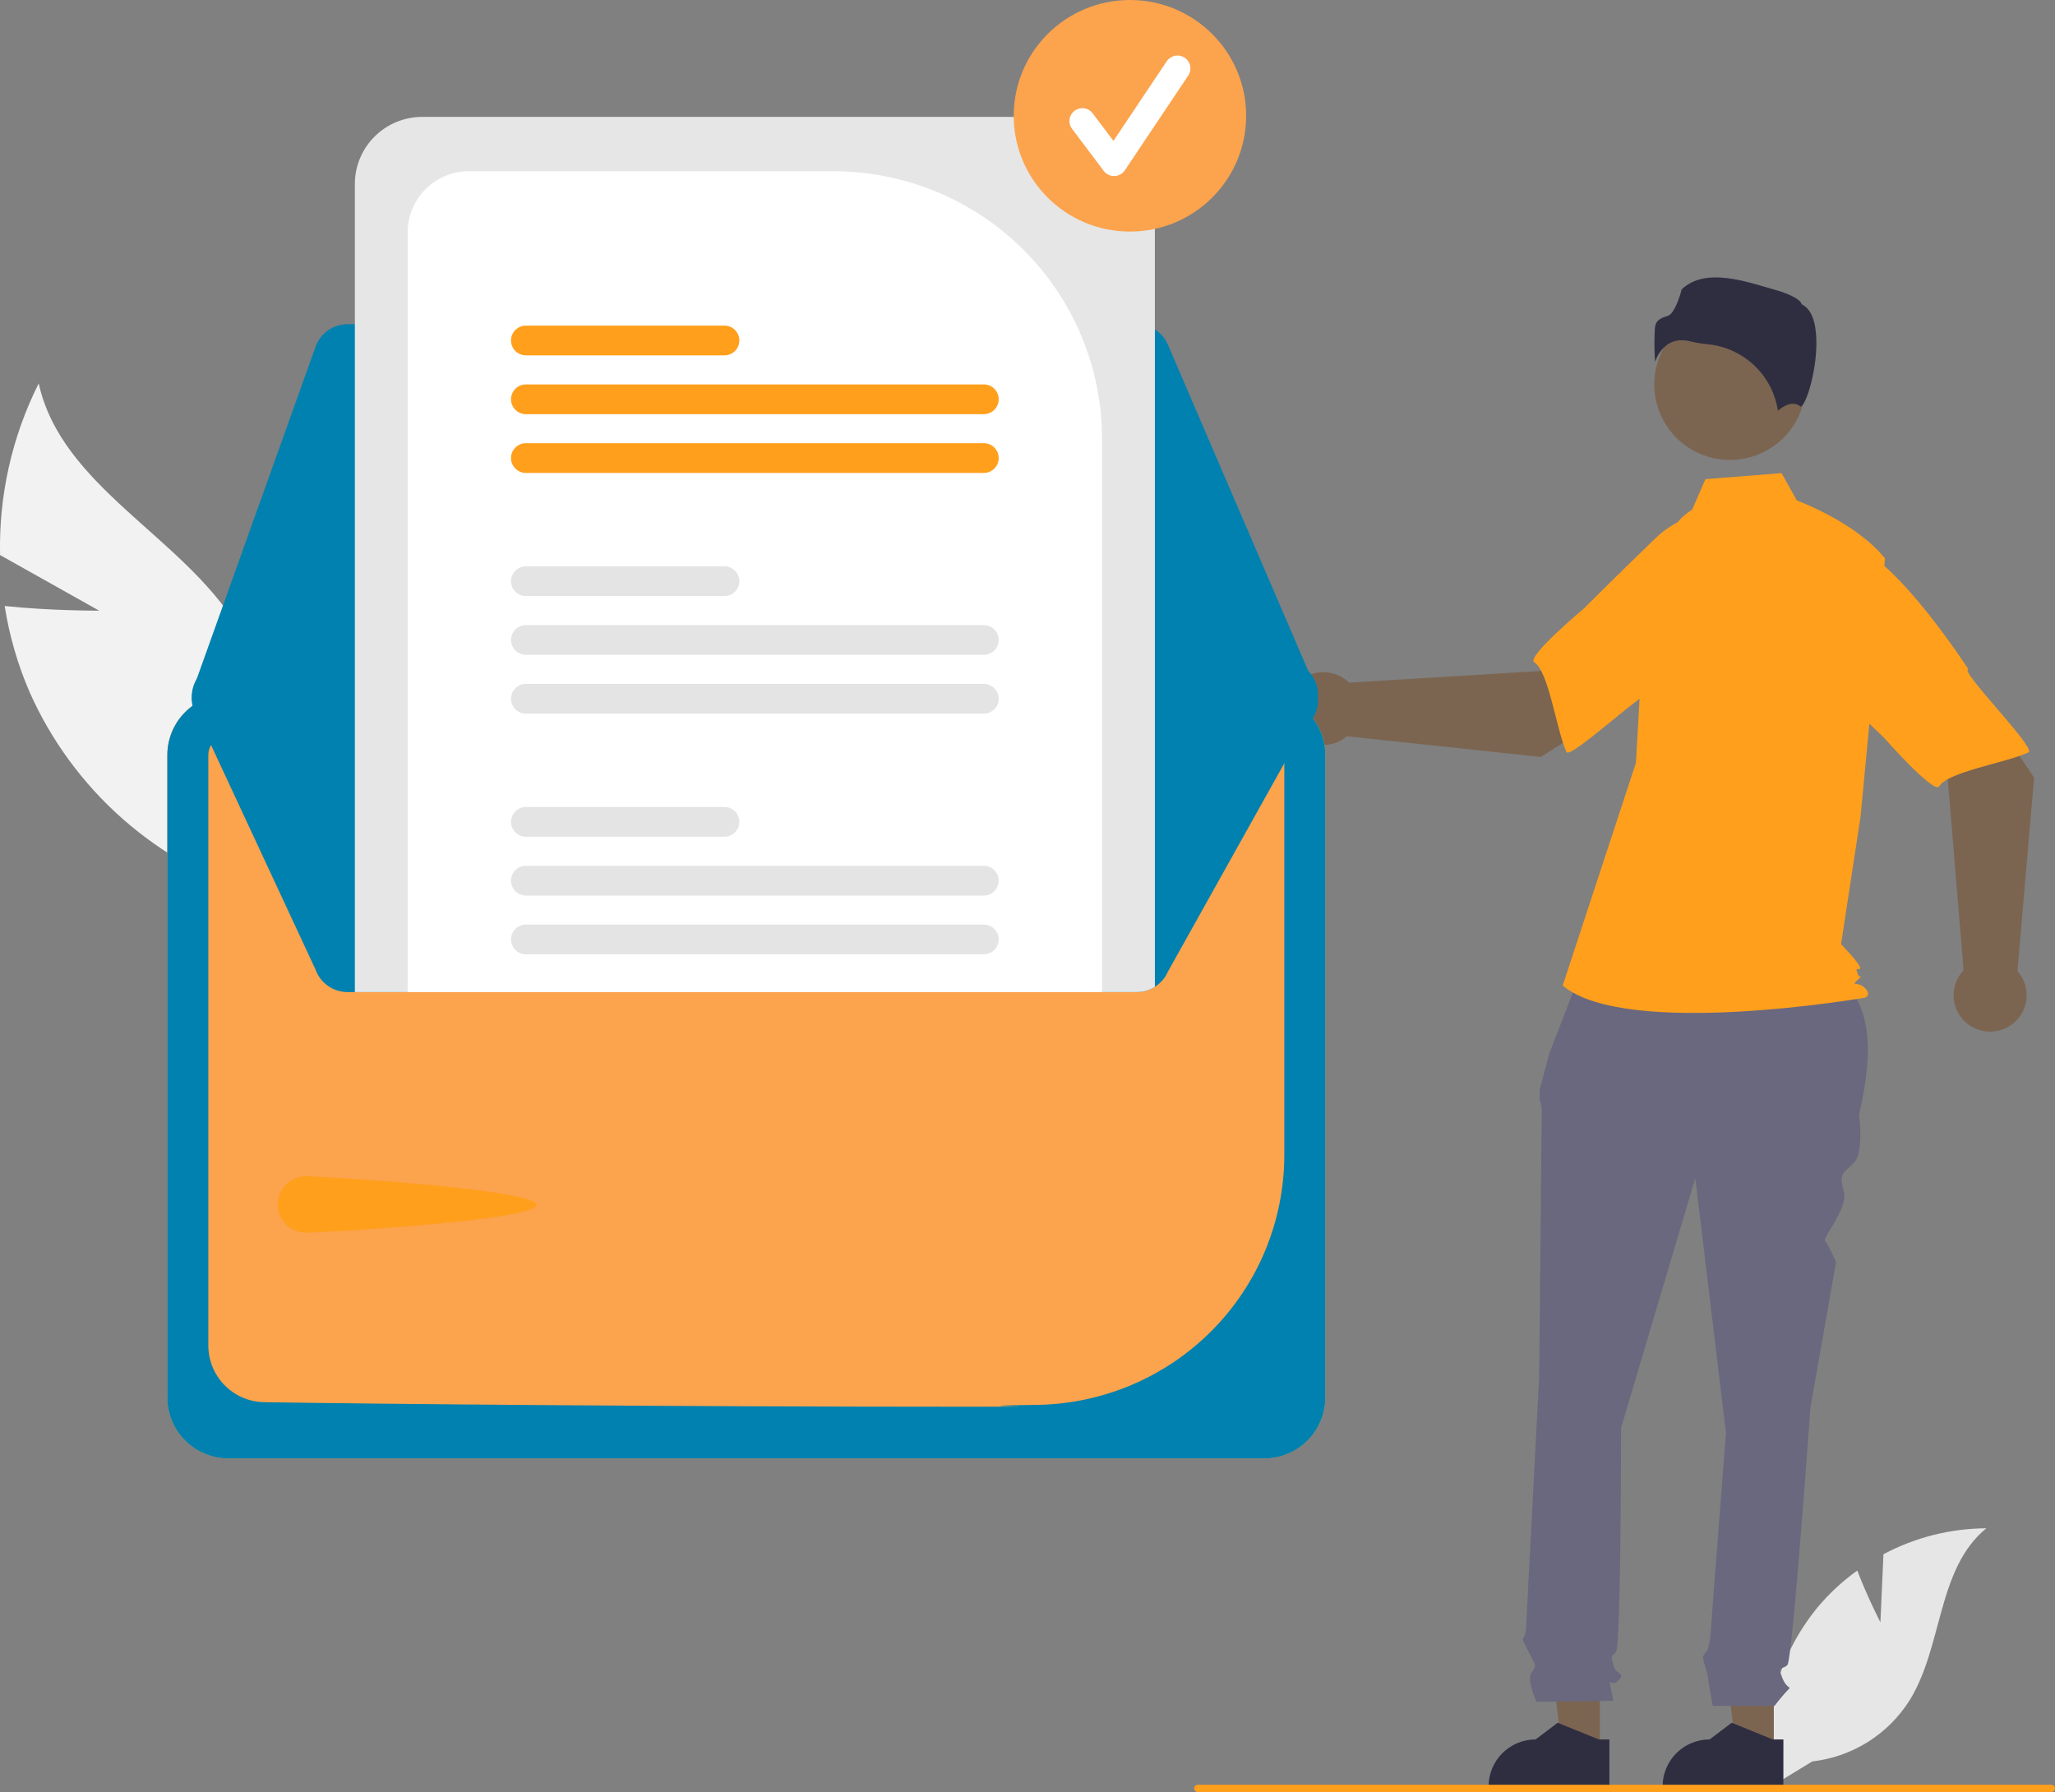 <svg width="125" height="109" viewBox="0 0 125 109" fill="none" xmlns="http://www.w3.org/2000/svg">
<rect x="0" y="0" width="125" height="109" fill="#808080" stroke="none"/>
<g clip-path="url(#clip0_13_906)">
<path d="M6.031 37.144L0.004 33.762C-0.077 30.143 0.729 26.559 2.354 23.321C3.743 29.605 11.056 32.595 14.43 38.082C15.47 39.801 16.107 41.731 16.296 43.73C16.485 45.728 16.219 47.742 15.52 49.625L15.917 54.497C12.802 53.567 9.926 51.976 7.488 49.832C5.049 47.689 3.106 45.044 1.793 42.08C1.072 40.41 0.566 38.657 0.285 36.861C3.095 37.158 6.031 37.144 6.031 37.144Z" fill="#F2F2F2"/>
<path d="M114.38 98.678L114.565 94.538C116.492 93.512 118.641 92.97 120.825 92.959C117.819 95.408 118.194 100.129 116.156 103.423C115.512 104.445 114.646 105.31 113.621 105.954C112.596 106.597 111.439 107.002 110.236 107.14L107.72 108.675C107.375 106.757 107.451 104.788 107.943 102.902C108.435 101.017 109.332 99.26 110.571 97.753C111.275 96.914 112.082 96.167 112.973 95.53C113.575 97.113 114.38 98.678 114.38 98.678Z" fill="#E6E6E6"/>
<path d="M107.897 106.544L105.619 106.544L104.535 97.788L107.898 97.788L107.897 106.544Z" fill="#7B6551"/>
<path d="M108.478 108.744L101.132 108.744V108.651C101.132 107.896 101.434 107.171 101.97 106.637C102.506 106.103 103.233 105.802 103.992 105.802H103.992L105.334 104.788L107.837 105.803L108.479 105.803L108.478 108.744Z" fill="#2F2E41"/>
<path d="M97.313 106.544L95.034 106.544L93.951 97.788L97.313 97.788L97.313 106.544Z" fill="#7B6551"/>
<path d="M97.894 108.744L90.548 108.744V108.651C90.548 107.896 90.849 107.171 91.385 106.637C91.922 106.103 92.649 105.802 93.407 105.802H93.407L94.749 104.788L97.253 105.803L97.894 105.803L97.894 108.744Z" fill="#2F2E41"/>
<path d="M96.327 58.677L111.146 59.046C113.96 60.569 114.003 63.865 113.081 67.779C113.081 67.779 113.392 70.106 112.769 70.726C112.147 71.346 111.835 71.346 112.147 72.432C112.458 73.517 110.813 75.29 111.013 75.49C111.213 75.689 111.68 76.774 111.68 76.774L110.123 85.614C110.123 85.614 109.034 100.967 108.722 101.277C108.411 101.588 108.1 101.277 108.411 102.053C108.722 102.828 109.034 102.518 108.722 102.828C108.447 103.124 108.187 103.435 107.944 103.759H104.181C104.181 103.759 103.897 102.208 103.897 102.053C103.897 101.898 103.586 100.967 103.586 100.812C103.586 100.657 103.861 100.383 103.861 100.383C103.956 100.068 104.02 99.744 104.053 99.416C104.053 99.106 104.987 87.165 104.987 87.165L103.119 71.656L98.605 86.855C98.605 86.855 98.605 100.192 98.294 100.502C97.982 100.812 97.982 100.657 98.138 101.277C98.294 101.898 98.916 101.743 98.449 102.208C97.982 102.673 97.827 101.898 97.982 102.673L98.138 103.449L93.468 103.515C93.468 103.515 92.846 102.208 93.157 101.743C93.469 101.277 93.45 101.404 93.07 100.643C92.69 99.882 92.534 99.727 92.69 99.571C92.846 99.416 92.846 98.591 92.846 98.591L93.624 83.753C93.624 83.753 93.78 68.089 93.78 67.624C93.791 67.385 93.747 67.146 93.65 66.927V66.295L94.247 64.057L96.327 58.677Z" fill="#69687F"/>
<path d="M105.229 27.976C107.772 27.976 109.833 25.922 109.833 23.388C109.833 20.855 107.772 18.801 105.229 18.801C102.686 18.801 100.625 20.855 100.625 23.388C100.625 25.922 102.686 27.976 105.229 27.976Z" fill="#7B6551"/>
<path d="M102.927 31.008C101.935 31.596 101.341 32.675 101.001 33.774C100.37 35.807 99.99 37.91 99.87 40.035L99.51 46.398L95.055 59.946C98.916 63.202 113.432 60.686 113.432 60.686C113.432 60.686 113.877 60.538 113.432 60.094C112.986 59.65 112.552 60.044 112.998 59.6C113.444 59.156 113.136 59.65 112.988 59.206C112.839 58.762 112.988 59.058 113.136 58.91C113.285 58.762 111.987 57.431 111.987 57.431L113.175 49.654L114.66 33.968C112.878 31.748 109.293 30.439 109.293 30.439L108.367 28.778L103.736 29.147L102.927 31.008Z" fill="#FF9F1C"/>
<path d="M102.295 20.696C102.473 20.697 102.651 20.72 102.823 20.765C103.163 20.846 103.509 20.904 103.857 20.938C104.923 21.037 105.924 21.49 106.701 22.224C107.479 22.957 107.987 23.929 108.144 24.984C108.412 24.752 109.021 24.325 109.52 24.722C109.527 24.728 109.532 24.731 109.549 24.723C109.881 24.566 110.469 22.639 110.487 20.941C110.496 20.04 110.354 18.89 109.623 18.525L109.584 18.506L109.574 18.464C109.525 18.262 108.979 17.916 108.03 17.646C106.306 17.157 103.736 16.204 102.288 17.607C102.179 18.079 101.823 19.092 101.463 19.206C101.064 19.333 100.72 19.443 100.665 19.93C100.62 20.623 100.623 21.319 100.675 22.012C100.81 21.588 101.076 21.217 101.433 20.951C101.688 20.78 101.989 20.691 102.295 20.696Z" fill="#2F2E41"/>
<path d="M93.725 46.044L101.246 41.245L97.458 36.227L93.718 40.812L82.063 41.524C81.756 41.222 81.368 41.016 80.946 40.93C80.524 40.844 80.085 40.882 79.685 41.04C79.284 41.198 78.938 41.469 78.689 41.819C78.44 42.17 78.298 42.585 78.282 43.014C78.266 43.443 78.375 43.868 78.597 44.236C78.818 44.605 79.143 44.901 79.53 45.088C79.918 45.276 80.352 45.347 80.78 45.294C81.207 45.24 81.61 45.063 81.939 44.785L93.725 46.044Z" fill="#7B6551"/>
<path d="M108.227 34.546C108.663 37.178 100.42 42.204 100.42 42.204C100.42 41.586 95.5 46.25 95.278 45.738C94.646 44.282 94.203 40.833 93.321 40.28C92.816 39.965 96.358 36.999 96.358 36.999C96.358 36.999 98.213 35.138 100.646 32.79C101.321 32.114 102.157 31.619 103.077 31.351C103.996 31.084 104.968 31.052 105.903 31.259C105.903 31.259 107.79 31.914 108.227 34.546Z" fill="#FF9F1C"/>
<path d="M123.729 47.303L118.754 39.913L113.8 43.793L118.479 47.422L119.441 59.016C119.144 59.328 118.945 59.719 118.868 60.142C118.791 60.564 118.838 61 119.005 61.396C119.172 61.792 119.451 62.131 119.808 62.371C120.165 62.612 120.585 62.744 121.016 62.751C121.447 62.758 121.87 62.641 122.235 62.412C122.6 62.183 122.891 61.854 123.071 61.464C123.251 61.074 123.313 60.64 123.25 60.215C123.187 59.79 123.002 59.393 122.716 59.071L123.729 47.303Z" fill="#7B6551"/>
<path d="M111.885 33.102C114.517 32.611 119.735 40.716 119.735 40.716C119.115 40.729 123.899 45.531 123.39 45.763C121.942 46.423 118.49 46.938 117.955 47.828C117.649 48.337 114.598 44.872 114.598 44.872C114.598 44.872 112.691 43.064 110.284 40.69C109.591 40.032 109.076 39.209 108.788 38.299C108.5 37.389 108.448 36.421 108.636 35.486C108.636 35.486 109.253 33.592 111.885 33.102Z" fill="#FF9F1C"/>
<path d="M125 108.78C125 108.809 124.995 108.838 124.983 108.864C124.972 108.891 124.956 108.915 124.936 108.936C124.915 108.956 124.891 108.972 124.864 108.983C124.837 108.994 124.809 109 124.78 109H72.86C72.802 109 72.746 108.977 72.704 108.935C72.663 108.894 72.64 108.838 72.64 108.78C72.64 108.722 72.663 108.666 72.704 108.625C72.746 108.584 72.802 108.561 72.86 108.561H124.78C124.809 108.56 124.837 108.566 124.864 108.577C124.891 108.588 124.915 108.604 124.936 108.625C124.956 108.645 124.972 108.669 124.983 108.696C124.995 108.723 125 108.751 125 108.78Z" fill="#FF9F1C"/>
<path d="M76.902 42.226H13.891C12.906 42.227 11.963 42.617 11.267 43.31C10.57 44.004 10.179 44.944 10.178 45.925V85.013C10.179 85.993 10.57 86.934 11.267 87.627C11.963 88.321 12.906 88.711 13.891 88.712H76.902C77.887 88.711 78.831 88.321 79.527 87.627C80.223 86.934 80.614 85.993 80.615 85.013V45.925C80.614 44.944 80.223 44.004 79.527 43.31C78.831 42.617 77.887 42.227 76.902 42.226Z" fill="#FCA34D"/>
<path d="M76.902 42.226H13.891C12.906 42.227 11.963 42.617 11.267 43.31C10.57 44.004 10.179 44.944 10.178 45.925V85.013C10.179 85.993 10.57 86.934 11.267 87.627C11.963 88.321 12.906 88.711 13.891 88.712H76.902C77.887 88.711 78.831 88.321 79.527 87.627C80.223 86.934 80.614 85.993 80.615 85.013V45.925C80.614 44.944 80.223 44.004 79.527 43.31C78.831 42.617 77.887 42.227 76.902 42.226ZM78.121 70.302C78.106 74.282 76.526 78.097 73.72 80.929C70.915 83.761 67.107 85.385 63.113 85.452C56.72 85.535 66.651 85.567 58.94 85.567C41.307 85.567 22.92 85.399 16.06 85.29C15.158 85.272 14.298 84.902 13.665 84.261C13.032 83.62 12.676 82.757 12.672 81.858V45.928C12.673 45.606 12.801 45.297 13.029 45.069C13.258 44.841 13.567 44.712 13.891 44.711H76.9C77.223 44.712 77.533 44.84 77.762 45.067C77.991 45.294 78.12 45.603 78.121 45.925V70.302Z" fill="#0081AF"/>
<path d="M69.146 19.718H21.138C20.713 19.718 20.299 19.85 19.952 20.093C19.604 20.337 19.341 20.682 19.198 21.081L11.784 41.806C11.673 42.116 11.638 42.447 11.683 42.773C11.727 43.098 11.85 43.408 12.04 43.676C12.229 43.945 12.481 44.164 12.774 44.316C13.066 44.467 13.391 44.546 13.72 44.547L78.107 44.661H78.11C78.451 44.661 78.786 44.576 79.086 44.416C79.386 44.255 79.641 44.022 79.829 43.739C80.016 43.455 80.13 43.13 80.161 42.791C80.191 42.453 80.137 42.113 80.002 41.801L79.89 41.849L80.002 41.801L71.038 20.961C70.88 20.592 70.616 20.277 70.28 20.056C69.943 19.835 69.549 19.718 69.146 19.718Z" fill="#0081AF"/>
<path d="M80.169 42.252C80.169 42.529 80.112 42.804 80.003 43.06L71.039 59.102C70.879 59.47 70.615 59.784 70.279 60.005C69.942 60.225 69.549 60.343 69.146 60.344H21.139C20.714 60.343 20.299 60.212 19.952 59.969C19.604 59.725 19.341 59.38 19.197 58.982L11.784 43.054C11.693 42.801 11.654 42.532 11.667 42.262C11.681 41.993 11.747 41.73 11.863 41.486C11.979 41.243 12.142 41.025 12.343 40.844C12.543 40.663 12.778 40.524 13.033 40.434C13.253 40.354 13.486 40.314 13.72 40.314L21.585 40.299L24.795 40.293L67.036 40.219L70.248 40.214L78.108 40.199H78.109C78.656 40.199 79.18 40.416 79.566 40.8C79.952 41.185 80.169 41.707 80.169 42.252Z" fill="#0081AF"/>
<path d="M18.615 71.546C19.567 71.546 32.64 72.342 32.64 73.29C32.64 74.239 19.567 74.981 18.615 74.981C18.158 74.981 17.719 74.8 17.396 74.478C17.073 74.156 16.891 73.719 16.891 73.263C16.891 72.808 17.073 72.371 17.396 72.049C17.719 71.727 18.158 71.546 18.615 71.546Z" fill="#FF9F1C"/>
<path d="M66.156 7.109H25.677C24.592 7.111 23.552 7.541 22.785 8.305C22.018 9.069 21.586 10.105 21.585 11.186V60.343H69.146C69.537 60.345 69.919 60.234 70.248 60.024V11.186C70.247 10.105 69.815 9.069 69.048 8.305C68.281 7.541 67.241 7.111 66.156 7.109Z" fill="#E6E6E6"/>
<path d="M50.706 10.415H28.522C27.534 10.416 26.587 10.807 25.888 11.503C25.19 12.199 24.796 13.142 24.795 14.127V60.344H67.036V26.686C67.031 22.372 65.309 18.236 62.247 15.186C59.186 12.136 55.035 10.42 50.706 10.415Z" fill="white"/>
<path d="M59.84 56.238H31.992C31.751 56.238 31.52 56.334 31.35 56.503C31.18 56.673 31.084 56.903 31.084 57.143C31.084 57.383 31.18 57.612 31.35 57.782C31.52 57.952 31.751 58.047 31.992 58.047H59.84C60.081 58.047 60.312 57.952 60.482 57.782C60.652 57.612 60.748 57.383 60.748 57.143C60.748 56.903 60.652 56.673 60.482 56.503C60.312 56.334 60.081 56.238 59.84 56.238Z" fill="#E4E4E4"/>
<path d="M59.84 52.662H31.992C31.751 52.662 31.52 52.758 31.349 52.927C31.179 53.097 31.083 53.327 31.083 53.567C31.083 53.807 31.179 54.038 31.349 54.208C31.52 54.377 31.751 54.473 31.992 54.473H59.84C60.081 54.473 60.312 54.377 60.482 54.208C60.653 54.038 60.748 53.807 60.748 53.567C60.748 53.327 60.653 53.097 60.482 52.927C60.312 52.758 60.081 52.662 59.84 52.662Z" fill="#E4E4E4"/>
<path d="M44.063 49.087H31.992C31.751 49.087 31.52 49.182 31.35 49.352C31.18 49.521 31.084 49.751 31.084 49.991C31.084 50.231 31.18 50.461 31.35 50.631C31.52 50.8 31.751 50.896 31.992 50.896H44.063C44.304 50.896 44.535 50.8 44.705 50.631C44.875 50.461 44.971 50.231 44.971 49.991C44.971 49.751 44.875 49.521 44.705 49.352C44.535 49.182 44.304 49.087 44.063 49.087Z" fill="#E4E4E4"/>
<path d="M59.84 41.598H31.992C31.751 41.598 31.52 41.693 31.349 41.863C31.179 42.033 31.083 42.263 31.083 42.503C31.083 42.743 31.179 42.973 31.349 43.143C31.52 43.313 31.751 43.408 31.992 43.408H59.84C60.081 43.408 60.312 43.313 60.482 43.143C60.653 42.973 60.748 42.743 60.748 42.503C60.748 42.263 60.653 42.033 60.482 41.863C60.312 41.693 60.081 41.598 59.84 41.598Z" fill="#E4E4E4"/>
<path d="M59.84 38.023H31.992C31.751 38.023 31.52 38.118 31.35 38.287C31.18 38.457 31.084 38.687 31.084 38.927C31.084 39.167 31.18 39.397 31.35 39.566C31.52 39.736 31.751 39.831 31.992 39.831H59.84C60.081 39.831 60.312 39.736 60.482 39.566C60.652 39.397 60.748 39.167 60.748 38.927C60.748 38.687 60.652 38.457 60.482 38.287C60.312 38.118 60.081 38.023 59.84 38.023Z" fill="#E4E4E4"/>
<path d="M44.063 34.446H31.992C31.751 34.446 31.52 34.542 31.349 34.711C31.179 34.881 31.083 35.111 31.083 35.352C31.083 35.592 31.179 35.822 31.349 35.992C31.52 36.161 31.751 36.257 31.992 36.257H44.063C44.304 36.257 44.535 36.161 44.706 35.992C44.876 35.822 44.972 35.592 44.972 35.352C44.972 35.111 44.876 34.881 44.706 34.711C44.535 34.542 44.304 34.446 44.063 34.446Z" fill="#E4E4E4"/>
<path d="M59.84 26.957H31.992C31.751 26.957 31.52 27.052 31.349 27.222C31.179 27.392 31.083 27.622 31.083 27.862C31.083 28.102 31.179 28.333 31.349 28.502C31.52 28.672 31.751 28.768 31.992 28.768H59.84C60.081 28.768 60.312 28.672 60.482 28.502C60.653 28.333 60.748 28.102 60.748 27.862C60.748 27.622 60.653 27.392 60.482 27.222C60.312 27.052 60.081 26.957 59.84 26.957Z" fill="#FF9F1C"/>
<path d="M59.84 23.382H31.992C31.751 23.382 31.52 23.477 31.349 23.647C31.179 23.817 31.083 24.047 31.083 24.287C31.083 24.527 31.179 24.757 31.349 24.927C31.52 25.097 31.751 25.192 31.992 25.192H59.84C60.081 25.192 60.312 25.097 60.482 24.927C60.653 24.757 60.748 24.527 60.748 24.287C60.748 24.047 60.653 23.817 60.482 23.647C60.312 23.477 60.081 23.382 59.84 23.382Z" fill="#FF9F1C"/>
<path d="M44.063 19.805H31.992C31.751 19.805 31.52 19.9 31.349 20.07C31.179 20.24 31.083 20.47 31.083 20.71C31.083 20.95 31.179 21.18 31.349 21.35C31.52 21.52 31.751 21.615 31.992 21.615H44.063C44.304 21.615 44.535 21.52 44.706 21.35C44.876 21.18 44.972 20.95 44.972 20.71C44.972 20.47 44.876 20.24 44.706 20.07C44.535 19.9 44.304 19.805 44.063 19.805Z" fill="#FF9F1C"/>
<path d="M68.731 14.086C72.635 14.086 75.8 10.933 75.8 7.043C75.8 3.153 72.635 0 68.731 0C64.827 0 61.662 3.153 61.662 7.043C61.662 10.933 64.827 14.086 68.731 14.086Z" fill="#FCA34D"/>
<path d="M67.766 10.709C67.644 10.709 67.523 10.681 67.414 10.627C67.305 10.572 67.21 10.493 67.137 10.396L65.208 7.834C65.146 7.752 65.101 7.658 65.075 7.558C65.049 7.458 65.043 7.354 65.058 7.252C65.072 7.15 65.107 7.052 65.159 6.963C65.212 6.875 65.282 6.797 65.364 6.735C65.447 6.674 65.541 6.629 65.641 6.603C65.742 6.578 65.846 6.572 65.948 6.587C66.051 6.601 66.149 6.636 66.238 6.689C66.327 6.742 66.405 6.811 66.466 6.894L67.728 8.57L70.969 3.727C71.085 3.554 71.264 3.434 71.469 3.393C71.673 3.352 71.886 3.394 72.059 3.51C72.233 3.625 72.353 3.804 72.394 4.008C72.435 4.212 72.393 4.423 72.277 4.596L68.42 10.361C68.35 10.465 68.257 10.551 68.147 10.611C68.037 10.672 67.913 10.706 67.788 10.709C67.781 10.709 67.773 10.709 67.766 10.709Z" fill="white"/>
</g>
<defs>
<clipPath id="clip0_13_906">
<rect width="125" height="109" fill="white"/>
</clipPath>
</defs>
</svg>
